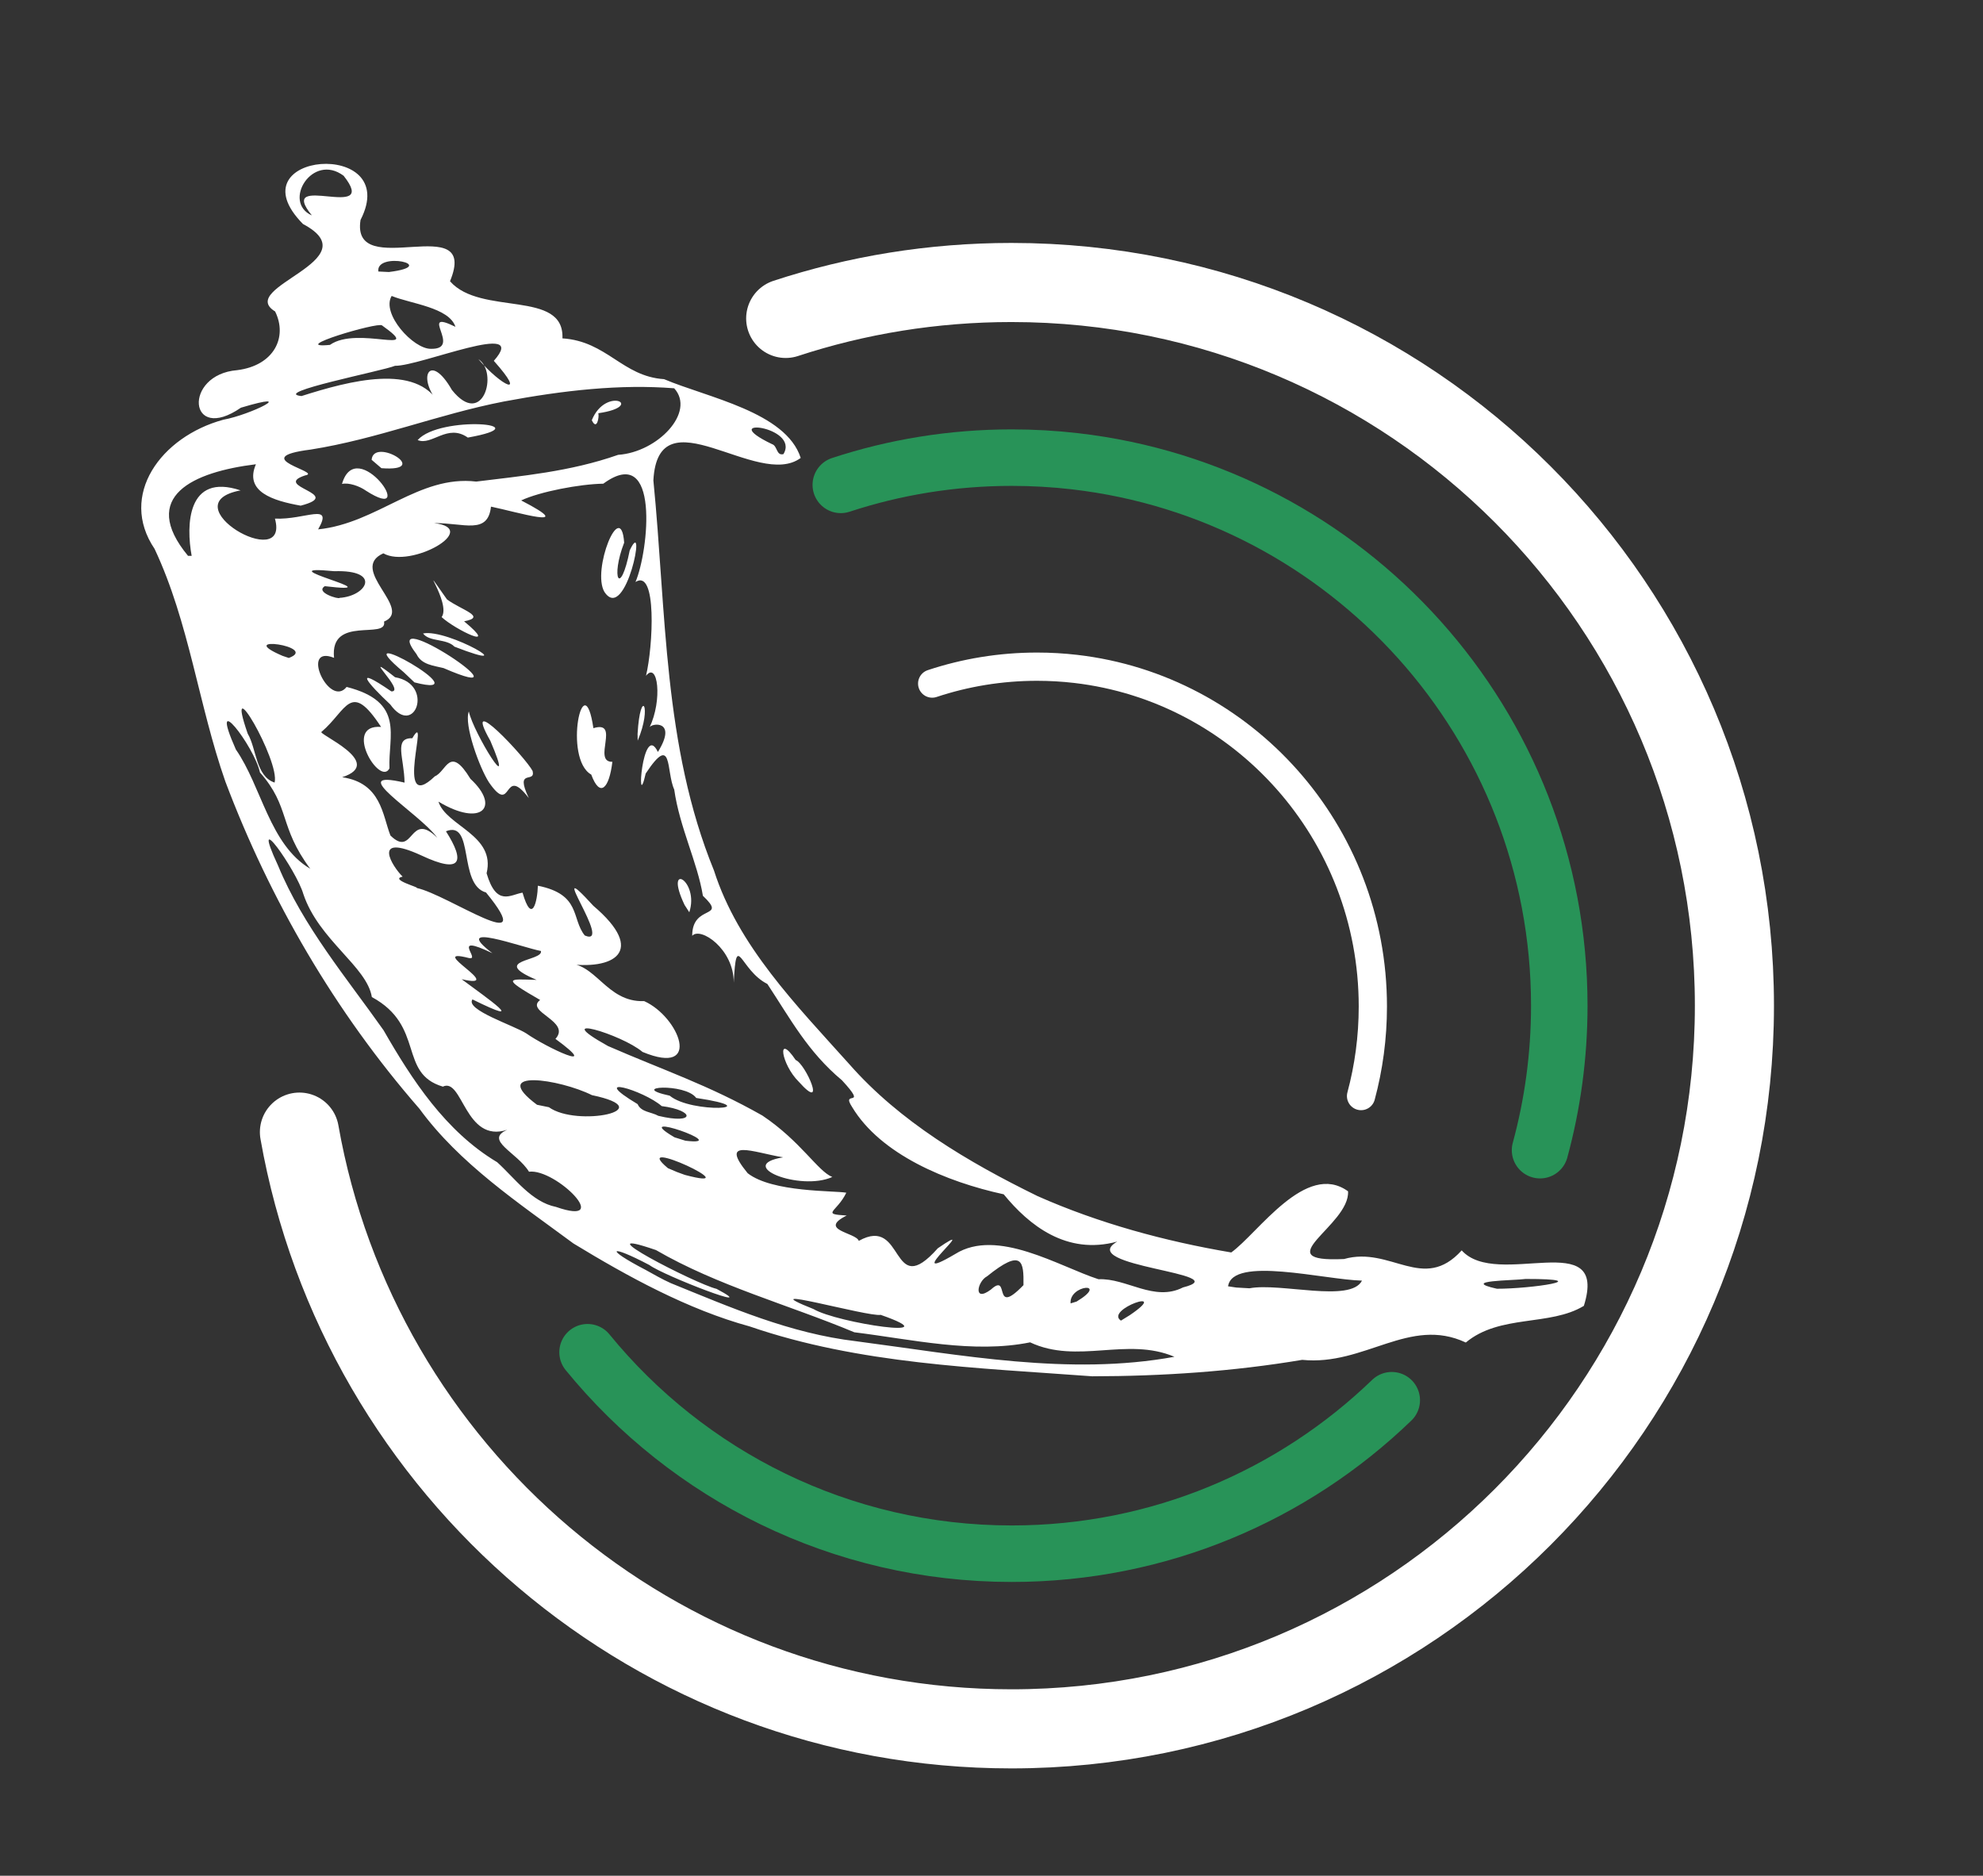 <?xml version="1.0" encoding="UTF-8"?>
<svg width="351px" height="332px" viewBox="0 0 351 332" version="1.1" xmlns="http://www.w3.org/2000/svg" xmlns:xlink="http://www.w3.org/1999/xlink">
    <rect x="0" y="0" width="351" height="332" fill="#333333" stroke="none"/>
    <!-- Generator: Sketch 53 (72520) - https://sketchapp.com -->
    <title>Artboard</title>
    <desc>Created with Sketch.</desc>
    <g id="Artboard" stroke="none" stroke-width="1" fill="none" fill-rule="evenodd">
        <path d="M53,200.38 C63.582,260.402 115.98,306 179.025,306 L179.025,306 C249.704,306 307,248.692 307,178 C307,107.308 249.704,50 179.025,50 C165.074,50 151.643,52.233 139.072,56.361" id="Path" stroke="#FFFFFF" stroke-width="14" stroke-linecap="round"></path>
        <path d="M104,239.341 C121.773,261.106 148.806,275 179.082,275 C205.207,275 228.917,264.655 246.347,247.834 M272.595,203.577 C274.815,195.429 276,186.853 276,178 C276,128.21 238.518,87.182 190.255,81.638 C186.589,81.216 182.861,81 179.082,81 C168.516,81 158.345,82.692 148.825,85.821" id="Shape" stroke="#289358" stroke-width="10" stroke-linecap="round"></path>
        <path d="M240.912,194 C242.273,188.948 243,183.631 243,178.142 C243,147.271 220.012,121.833 190.41,118.395 C188.162,118.134 185.875,118 183.558,118 C177.077,118 170.839,119.049 165,120.989" id="Path" stroke="#FFFFFF" stroke-width="5" stroke-linecap="round"></path>
        <g id="logo-flask" transform="translate(25, 29)" fill="#FFFFFF" fill-rule="nonzero">
            <path d="M76.501,191.09 C66.751,183.883 56.348,176.976 49.241,167.243 C34.28,150.08 22.764,130.214 14.891,109.334 C10.131,95.755 8.501,81.198 2.361,68.146 C-4.053,58.664 3.466,48.305 14.518,45.293 C19.435,44.402 28.086,40.04 17.643,43.161 C8.279,49.613 7.377,37.298 16.977,36.518 C23.529,35.701 25.941,30.663 23.698,26.128 C16.662,21.815 40.753,17.083 28.63,10.648 C16.01,-2.15 46.29,-4.614 38.818,9.924 C37.032,21.102 59.984,7.871 54.654,20.781 C60.069,26.982 74.926,22.195 74.553,30.89 C82.439,31.399 85.146,37.63 92.541,38.109 C100.218,41.366 114.121,43.928 116.729,52.052 C109.119,57.712 91.502,40.359 90.651,56.029 C92.953,79.181 92.366,103.03 101.377,125.077 C105.639,138.424 115.977,148.931 125.308,159.329 C134.241,169.51 146.338,176.682 158.671,182.715 C169.486,187.508 181.146,190.684 192.936,192.682 C197.716,189.246 206.157,176.472 213.611,181.855 C213.971,187.915 198.815,194.513 212.9,193.843 C221.178,191.496 226.913,199.852 233.726,192.313 C240.004,199.3 259.816,187.852 255.351,202.133 C249.309,205.796 240.501,203.583 234.453,208.622 C224.481,203.94 216.541,212.807 205.497,211.689 C193.237,213.752 180.759,214.583 168.33,214.6 C147.934,213.088 127.108,212.45 107.706,205.776 C96.773,202.791 86.108,196.941 76.501,191.09 Z M93.725,198.108 C104.397,202.44 114.834,207.012 126.532,208.394 C145.09,210.816 164.255,214.551 182.878,211.147 C174.45,207.572 165.733,212.536 157.337,208.591 C147.267,210.625 136.459,208.069 126.217,206.809 C114.577,201.937 102.011,198.588 91.11,192.257 C77.482,187.582 98.153,198.255 101.834,199.123 C110.348,203.662 92.469,196.792 89.944,194.906 C82.812,191.146 81.904,191.932 89.24,195.748 C90.717,196.56 92.176,197.414 93.725,198.108 L93.725,198.108 Z M73.415,184.62 C83.76,188.221 73.369,177.787 68.635,178.39 C66.535,174.967 60.612,172.803 64.79,170.966 C57.277,173.419 56.917,161.644 53.387,163.329 C45.435,160.97 50.293,152.612 40.818,147.476 C39.954,142.067 31.408,137.379 28.688,129.224 C27.485,125.047 19.03,113.059 24.222,124.216 C28.642,134.957 36.417,144.163 42.891,153.35 C47.913,162.098 53.851,171.249 62.999,176.706 C66.086,179.489 69.06,183.747 73.414,184.62 L73.415,184.62 Z M118.979,202.692 C123.216,205.205 143.717,208.198 130.881,203.724 C128.728,204.148 107.078,197.966 118.979,202.692 L118.979,202.692 Z M72.16,166.973 C77.13,170.554 92.21,167.433 79.771,164.835 C74.115,162.001 61.364,160.061 70.056,166.543 L72.16,166.973 Z M96.223,178.954 C108.373,182.181 86.003,171.727 93.223,177.762 L94.826,178.444 L96.223,178.954 Z M96.329,172.903 C105.156,173.971 85.821,167.255 94.387,172.3 L96.329,172.903 Z M127.009,190.63 C135.256,186.004 132.536,201.476 140.998,191.939 C149.341,186.212 133.791,199.018 144.071,192.959 C151.512,188.282 162.497,195.177 169.436,197.42 C174.424,197.193 179.277,201.476 184.396,198.869 C194.244,196.374 165.133,195.171 172.763,190.752 C163.753,193.218 157.097,187.815 152.663,182.389 C142.553,180.195 130.868,175.342 125.82,166.929 C123.76,163.778 128.79,167.378 124.042,162.217 C117.954,157.128 114.914,151.345 110.826,145.158 C105.941,142.712 105.366,135.505 104.875,144.919 C104.915,138.977 98.977,134.976 97.525,136.636 C97.499,130.914 103.882,133.784 99.415,129.551 C98.455,123.62 95.289,117.44 94.34,110.741 C92.864,107.515 94.13,100.603 89.293,107.908 C87.533,115.633 88.711,98.421 91.451,104.093 C95.047,98.304 90.155,98.986 89.959,99.785 C92.301,94.901 91.444,87.968 89.345,90.611 C90.594,85.43 91.32,71.55 87.482,74.014 C89.809,68.595 91.896,49.224 81.785,56.612 C77.692,56.667 70.598,58.008 67.25,59.574 C77.758,65.019 66.19,61.54 61.907,60.674 C61.351,65.712 57.114,63.537 51.817,63.586 C60.279,64.569 47.697,71.714 42.853,68.938 C36.549,71.765 48.287,78.832 42.977,81.018 C43.632,84.306 33.325,79.828 34.13,87.435 C28.015,85.012 33.293,96.455 36.353,92.584 C46.757,95.232 43.677,101.261 43.938,106.993 C42.244,110.329 35.568,99.146 42.453,99.663 C37.019,91.372 36.445,96.664 31.932,100.516 C30.886,100.794 43.441,105.997 35.562,108.566 C42.493,109.574 42.696,115.276 44.109,118.884 C48.274,122.962 47.416,114.378 52.407,119.283 C49.247,114.914 35.692,106.973 46.607,109.52 C46.547,105.126 44.631,101.579 47.979,101.665 C51.295,96.03 44.507,115.565 51.975,108.401 C54.04,107.553 54.558,102.759 58.272,108.855 C63.666,113.845 60.221,117.457 52.609,112.886 C53.969,117.23 62.79,118.778 61.129,125.569 C62.887,131.542 65.347,129.341 67.491,128.997 C69.171,134.798 70.128,130.533 70.206,127.768 C77.902,129.318 76.097,133.594 78.509,136.58 C83.812,138.828 70.918,121.335 80.021,131.32 C89.599,139.449 83.617,142.841 75.019,141.539 C80.459,141.126 82.21,148.453 89.019,148.194 C95.224,150.971 99.429,161.627 88.731,157.189 C85.023,154.043 71.885,150.166 82.617,156.145 C92.517,160.458 100.39,163.033 109.943,168.448 C116.777,173.032 119.731,178.284 122.321,179.324 C116.574,181.904 105.007,177.265 113.598,175.846 C108.236,174.93 102.208,172.381 107.34,178.654 C111.708,182.083 122.805,181.719 124.8,182.107 C123.113,185.598 120.217,185.875 124.865,186.144 C119.679,188.744 126.533,189.15 127.01,190.63 L127.009,190.63 Z M116.403,162.481 C113.245,159.378 112.428,153.571 115.841,158.62 C117.594,159.285 121.446,168.116 116.403,162.481 Z M96.172,131.172 C92.412,123.258 98.84,126.846 97.009,132.469 L96.172,131.172 Z M61.548,109.475 C59.868,106.876 57.088,99.256 57.984,96.929 C58.788,100.719 66.557,113.236 61.789,102.115 C56.526,92.793 68.087,105.137 69.277,107.466 C69.833,109.777 66.027,106.834 68.603,112.259 C63.902,106.083 65.83,115.67 61.548,109.475 Z M44.082,95.687 C40.099,91.962 37.215,88.534 44.271,93.376 C46.985,93.474 38.23,85.579 44.926,90.868 C51.961,92.074 48.397,101.715 44.082,95.687 Z M46.469,89.985 C34.889,80.293 61.018,95.047 48.359,91.778 L46.469,89.985 Z M79.654,108.099 C74.639,105.278 78.32,88.221 80.034,99.884 C84.906,98.402 79.764,105.912 83.394,105.838 C82.826,110.574 81.198,112.279 79.654,108.099 Z M48.737,86.801 C41.297,77.153 70.362,96.558 53.505,89.247 C51.745,88.811 49.621,88.657 48.737,86.801 Z M49.882,83.121 C54.303,82.23 68.204,90.415 55.44,85.456 C54.022,83.98 50.994,84.65 49.882,83.12 L49.882,83.121 Z M87.853,100.904 C88.326,92.597 90.497,95.945 87.873,102.096 L87.853,100.903 L87.853,100.904 Z M53.171,80.227 C54.975,77.744 48.383,69 54.118,77.092 C56.598,78.942 61.291,80.19 57.146,80.97 C63.665,86.372 55.558,82.433 53.171,80.227 Z M81.993,75.778 C79.692,71.973 84.898,59.002 85.48,67.046 C83.053,73.314 84.78,76.817 86.466,68.41 C89.593,61.799 85.793,81.469 81.993,75.778 Z M91.522,168.497 C98.106,170.089 98.074,167.537 92.122,166.775 C88.925,163.981 78.822,161.012 87.866,166.431 C88.462,167.858 90.352,167.82 91.522,168.497 Z M68.152,153.908 C71.774,156.453 81.811,161.11 73.317,154.88 C76.181,151.751 67.837,150.087 70.604,147.992 C63.561,143.941 65.044,144.304 69.983,144.434 C61.521,140.875 71.205,141.146 70.748,139.322 C67.485,138.718 54.537,133.913 62.155,139.714 C54.413,136.008 60.31,141.097 57.97,140.562 C50.05,138.534 65.02,146.228 56.714,144.317 C61.253,147.696 68.936,152.981 58.63,147.893 C57.277,149.73 66.007,152.514 68.151,153.908 L68.152,153.908 Z M150.406,199.238 C153.878,196.081 150.55,204.277 156.16,198.465 C156.218,194.304 155.99,191.848 149.713,196.903 C147.979,197.807 147.209,201.635 150.406,199.239 L150.406,199.238 Z M93.542,164.932 C97.408,168.159 111.283,167.299 98.232,165.333 C96.302,162.647 85.964,163.293 93.542,164.932 Z M29.917,124.77 C24.307,117.249 26.432,113.869 21.018,107.724 C19.99,103.024 11.733,92.368 16.748,103.656 C21.338,110.262 22.698,120.486 29.918,124.77 L29.917,124.77 Z M165.563,201.371 C171.435,197.814 164.21,198.36 164.498,201.696 L165.563,201.371 Z M174.986,203.774 C182.512,198.673 170.429,202.796 173.41,204.745 L174.986,203.774 Z M48.737,128.162 C54.249,129.322 70.779,140.924 61.03,128.967 C56.035,127.578 59.03,116.105 53.936,118.133 C57.356,123.504 56.746,125.782 49.566,122.404 C40.55,118.262 44.499,124.451 46.266,126.159 C43.858,126.675 49.443,128.119 48.736,128.161 L48.737,128.162 Z M23.607,109.513 C24.594,105.672 14.511,88.399 18.847,100.855 C20.409,103.466 20.247,108.412 23.607,109.513 L23.607,109.513 Z M196.166,199.023 C201.626,197.985 214.07,201.636 216.077,197.666 C209.447,197.512 193.145,193.266 192.373,198.673 L193.825,198.889 L196.167,199.023 L196.166,199.023 Z M26.12,87.458 C31.626,85.43 16.094,83.255 24.995,87.078 L26.12,87.458 Z M8.927,69.388 C7.933,64.029 8.07,54.621 17.585,57.798 C4.885,60.17 26.38,72.636 23.666,62.793 C29.008,63.04 34.116,59.826 31.31,64.698 C41.838,63.61 49.13,55.033 59.297,56.237 C67.215,55.249 75.873,54.505 84.407,51.506 C91.423,51.032 98.177,43.935 94.334,39.726 C84.767,38.965 74.748,40.088 64.175,42.067 C52.458,44.353 41.813,48.703 29.989,50.572 C18.46,52.028 32.304,54.578 29.001,55.149 C22.991,57.109 36.175,58.431 28.223,60.501 C23.313,59.623 18.199,58.038 20.298,53.171 C9.26,54.522 -0.444,58.823 8.28,69.38 L8.928,69.386 L8.927,69.388 Z M35.535,56.655 C38.118,47.696 49.397,64.029 39.772,57.847 C38.627,57.035 36.73,56.377 35.535,56.655 Z M40.778,52.385 C41.12,48.261 51.641,54.566 42.512,53.866 L40.778,52.384 L40.778,52.385 Z M48.927,48.889 C52.876,44.434 71.27,46.042 57.806,48.451 C54.196,45.895 51.431,49.956 48.927,48.889 Z M79.752,45.372 C82.242,39.241 89.422,42.909 80.909,44.138 C81.091,44.795 80.654,47.309 79.752,45.372 Z M239.958,199.104 C245.903,199.123 257.972,197.364 245.038,197.37 C243.005,197.666 233.21,197.605 239.958,199.104 Z M35.11,76.821 C39.923,76.513 42.636,71.836 34.174,72.101 C21.064,70.83 45.741,76.324 32.494,74.751 C30.716,75.857 35.004,77.128 35.11,76.821 Z M28.367,41.102 C36.96,38.362 48.704,35.277 52.759,42.456 C48.632,37.792 51.092,33.195 54.989,40.022 C60.501,46.923 63.259,36.882 59.676,34.565 C63.764,39.333 68.406,41.589 62.409,34.867 C68.929,27.499 49.364,35.832 44.918,35.745 C42.78,36.647 22.829,40.525 28.368,41.102 L28.367,41.102 Z M33.402,32.046 C38.301,28.575 50.345,34.117 42.616,28.592 C41.858,27.966 25.694,32.783 33.402,32.046 Z M51.261,32.74 C56.989,32.875 48.79,25.501 55.616,28.844 C54.498,25.404 47.665,24.758 44.324,23.382 C42.434,26.528 48.167,32.783 51.261,32.74 L51.261,32.74 Z M43.834,19.146 C53.072,17.998 41.478,15.411 41.968,19.055 L43.833,19.146 L43.834,19.146 Z M30.204,9.131 C23.697,1.149 42.439,10.471 35.827,2.113 C30.263,-2.046 24.921,6.802 30.204,9.131 L30.204,9.131 Z M113.674,51.377 C116.658,46.411 101.362,44.679 111.667,49.618 C112.615,49.914 112.401,51.72 113.674,51.377 Z" id="Shape"></path>
        </g>
    </g>
</svg>